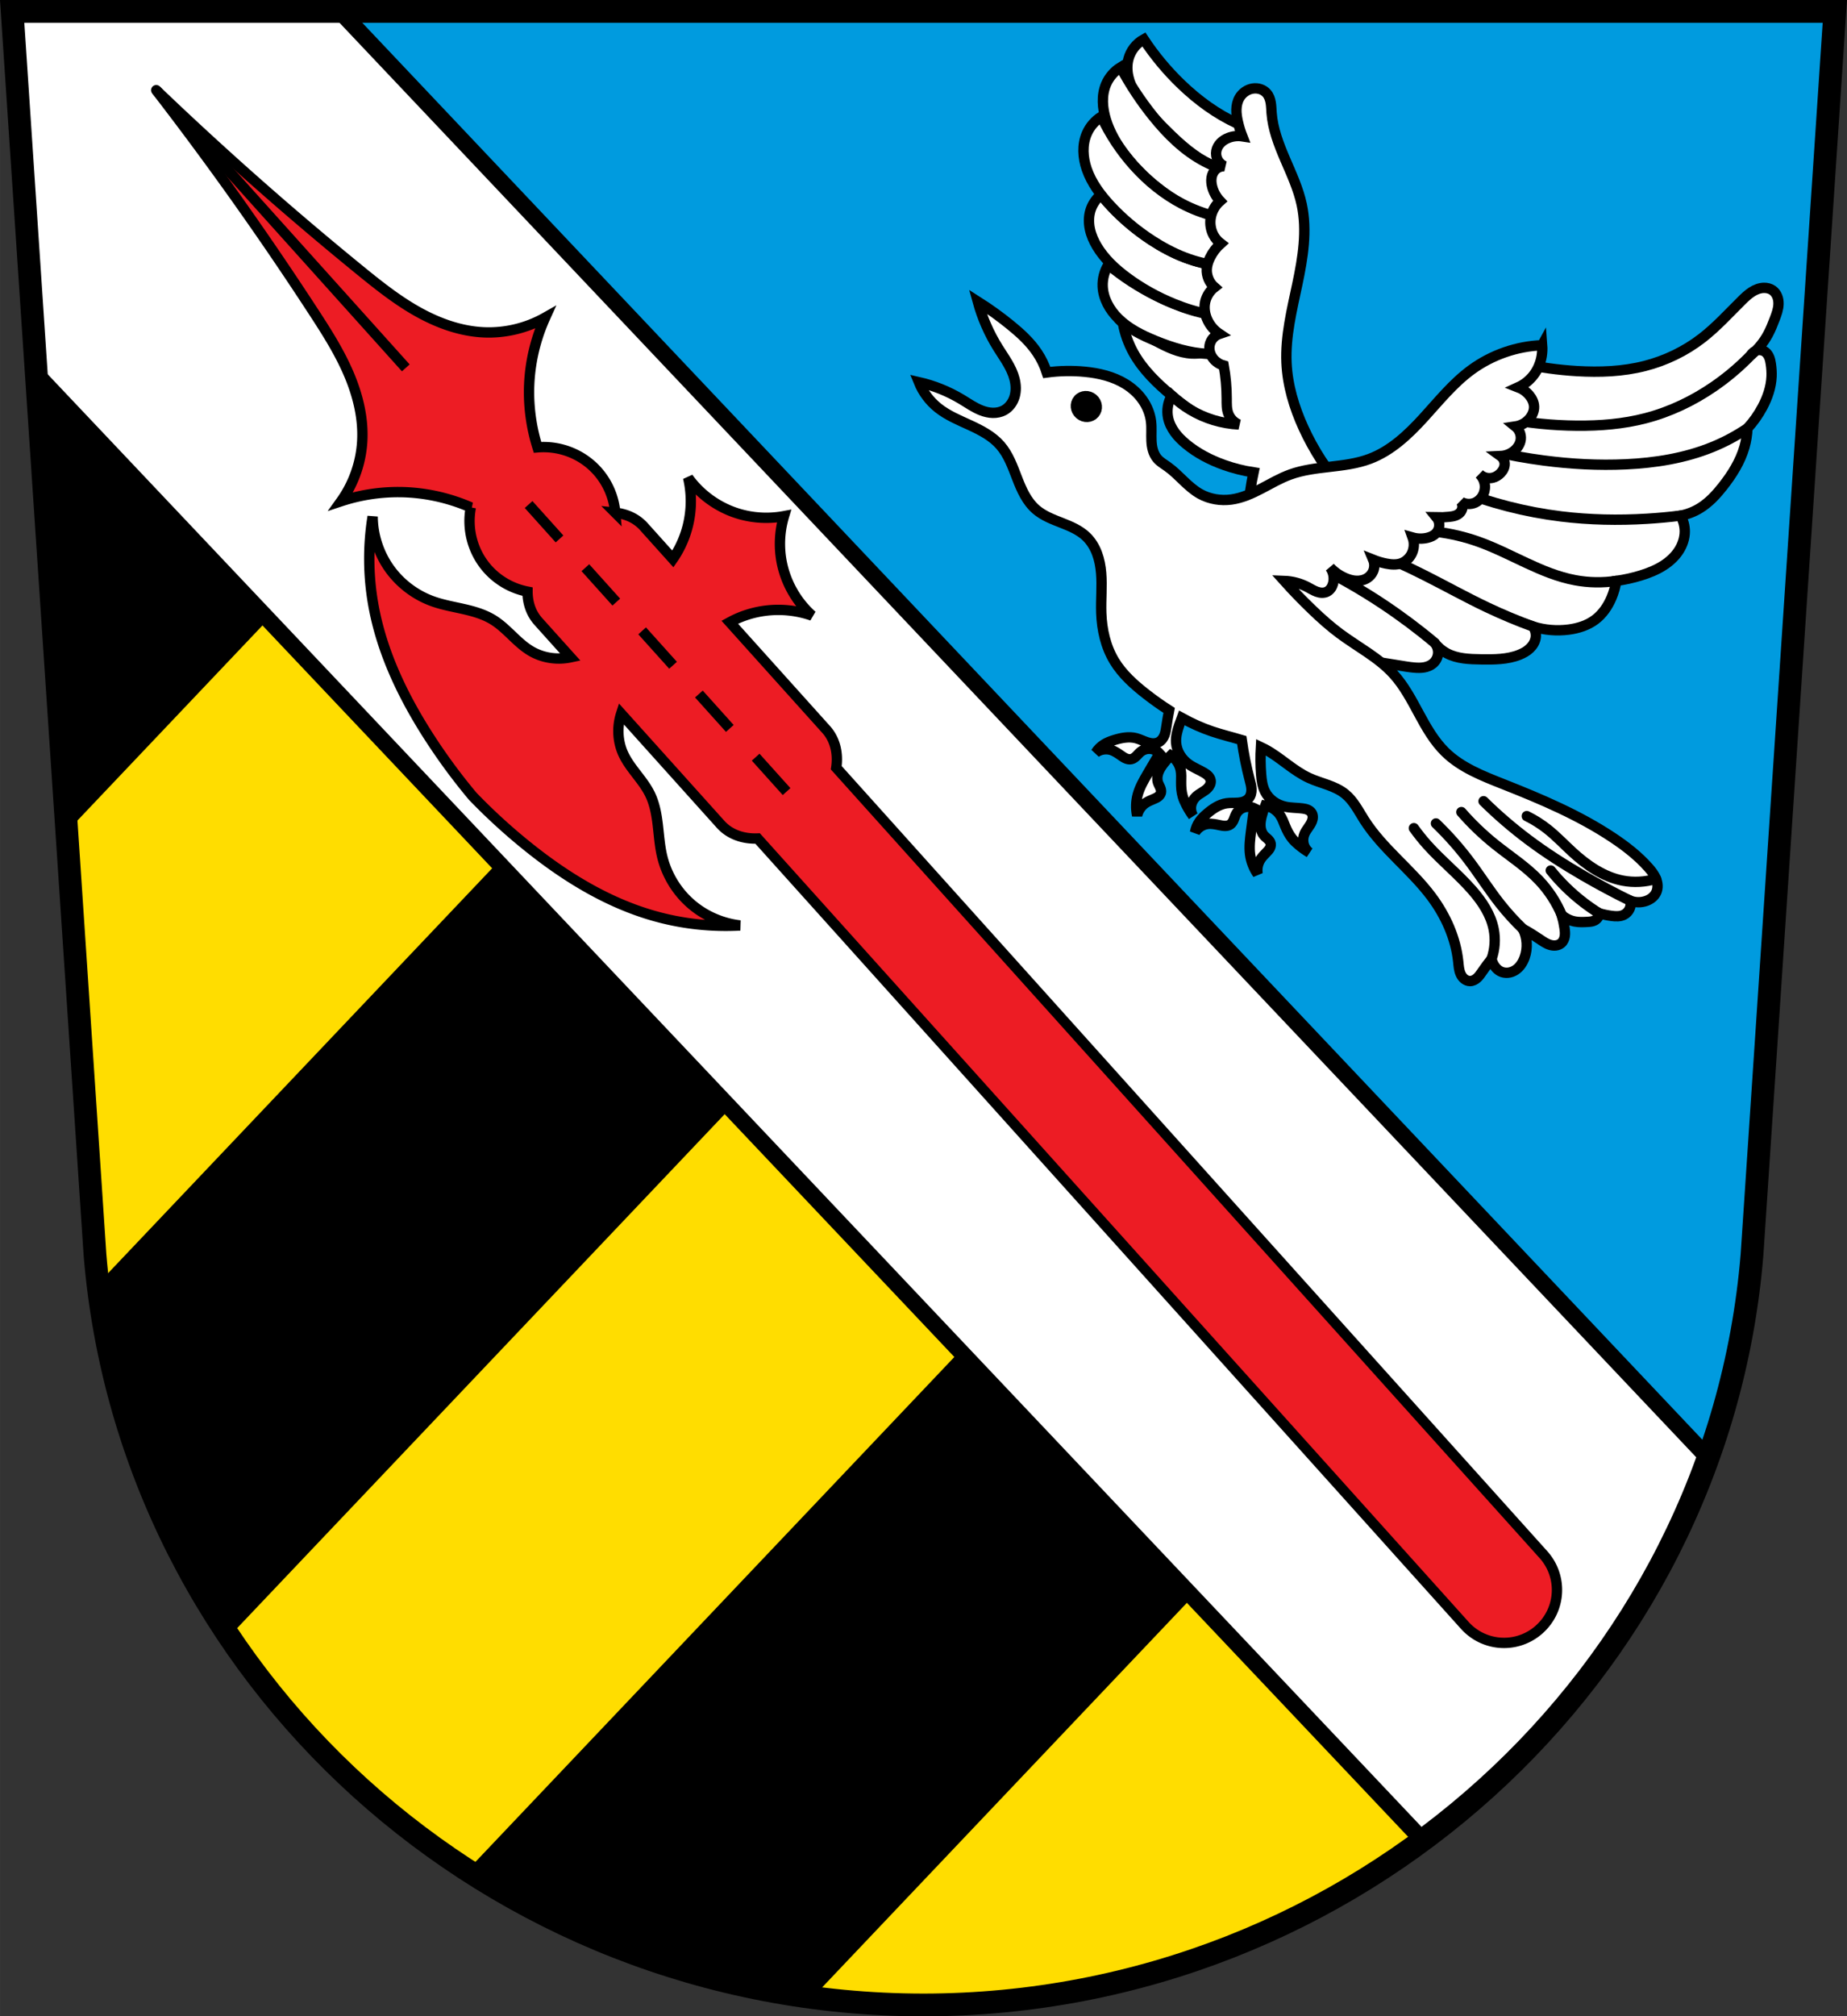<?xml version="1.0" encoding="UTF-8" standalone="no"?>
<svg
   xmlns:dc="http://purl.org/dc/elements/1.1/"
   xmlns:cc="http://creativecommons.org/ns#"
   xmlns:rdf="http://www.w3.org/1999/02/22-rdf-syntax-ns#"
   xmlns:svg="http://www.w3.org/2000/svg"
   xmlns="http://www.w3.org/2000/svg"
   xmlns:xlink="http://www.w3.org/1999/xlink"
   xmlns:sodipodi="http://sodipodi.sourceforge.net/DTD/sodipodi-0.dtd"
   xmlns:inkscape="http://www.inkscape.org/namespaces/inkscape"
   width="893.134"
   height="974.396"
   viewBox="0 0 893.13 974.4"
   version="1.1"
   id="svg1262"
   sodipodi:docname="DEU_Wenzenbach_COA.svg"
   inkscape:version="0.92.5 (2060ec1f9f, 2020-04-08)">
  <rect x="0" y="0" width="893.13" height="974.4" fill="#333333" stroke="none"/>
  <sodipodi:namedview
     pagecolor="#ffffff"
     bordercolor="#666666"
     borderopacity="1"
     objecttolerance="10"
     gridtolerance="10"
     guidetolerance="10"
     inkscape:pageopacity="0"
     inkscape:pageshadow="2"
     inkscape:window-width="1920"
     inkscape:window-height="1046"
     id="namedview1264"
     showgrid="false"
     inkscape:zoom="0.81383768"
     inkscape:cx="446.56691"
     inkscape:cy="487.19789"
     inkscape:window-x="-11"
     inkscape:window-y="-11"
     inkscape:window-maximized="1"
     inkscape:current-layer="svg1262"
     inkscape:snap-global="false"
     fit-margin-top="0"
     fit-margin-left="0"
     fit-margin-right="0"
     fit-margin-bottom="0" />
  <defs
     id="defs1166">
    <path
       id="0"
       d="m -39.709,54.611 40.06,600.94 c 16.789,203.92 191.93,362.37 400.63,362.46 208.59,-0.158 383.78,-158.65 400.63,-362.46 l 40.06,-600.94 h -440.69 z"
       inkscape:connector-curvature="0"
       style="fill-rule:evenodd" />
  </defs>
  <use
     height="100%"
     width="100%"
     y="0"
     x="0"
     style="fill:#ffffff"
     id="use1168"
     xlink:href="#0"
     transform="translate(45.584,-49.111)" />
  <path
     sodipodi:nodetypes="ccccc"
     style="fill:#009bdf;fill-opacity:1;fill-rule:evenodd;stroke:#000000;stroke-width:8"
     inkscape:connector-curvature="0"
     id="path1170"
     d="m 164.456,5.499 661.53,699.01 c 11.12,-31.06 18.391,-63.93 21.21,-98.07 l 40.06,-600.94 z" />
  <path
     style="fill:#ffdd00;fill-opacity:1;fill-rule:evenodd;stroke:#000000;stroke-width:8"
     inkscape:connector-curvature="0"
     id="path1172"
     d="m 17.568,180.899 28.369,425.54 c 16.789,203.92 191.93,362.37 400.63,362.46 90.04,-0.068 173.86,-29.643 241.4,-79.63 l -670.39,-708.38 z" />
  <use
     xlink:href="#0"
     id="use1176"
     style="fill:none;stroke:#000000;stroke-width:11"
     x="0"
     y="0"
     width="100%"
     height="100%"
     transform="translate(45.584,-49.111)" />
  <path
     d="m 17.568,180.899 14.689,220.35 97.08,-102.28 -111.77,-118.06 z m 223.54,236.13 -193.68,204.06 c 7.5,62.13 29.747,119.68 63.09,169.36 l 242.37,-255.35 -111.77,-118.06 z m 223.54,236.13 -238.18,250.95 c 49.05,31.648 105.43,53.04 165.79,61.15 l 184.16,-194.04 z"
     id="path1178"
     inkscape:connector-curvature="0"
     style="fill-rule:evenodd;stroke:#000000" />
  <g
     transform="matrix(1,-0.025,0.025,1,38.147,-42.003)"
     id="g1198"
     style="fill:#ed1c24;fill-opacity:1;stroke:#000000;stroke-width:5">
    <path
       d="m 35.24,86.47 c 25.884,35.32 50.36,71.67 73.34,108.94 5.977,9.691 11.882,19.497 16.13,30.06 4.247,10.564 6.802,21.999 5.808,33.34 -0.897,10.239 -4.727,20.2 -10.919,28.409 9.169,-2.774 18.793,-4.03 28.367,-3.715 11.823,0.394 23.543,3.25 34.26,8.245 a 35.082,35.539 49.468 0 0 7.499,30.081 35.082,35.539 49.468 0 0 18.887,11.296 c -0.129,5.453 1.436,10.548 4.862,14.555 l 15.12,17.686 c -6.492,1.207 -13.45,0.004 -19.06,-3.506 -6.702,-4.192 -11.256,-11.189 -17.877,-15.507 -4.304,-2.807 -9.294,-4.357 -14.274,-5.616 -4.981,-1.259 -10.05,-2.268 -14.836,-4.136 -8.276,-3.23 -15.522,-9.05 -20.468,-16.427 -4.946,-7.381 -7.57,-16.294 -7.41,-25.17 -2.617,13.907 -2.888,28.26 -0.797,42.26 3.439,23.03 13.162,44.729 25.26,64.63 6.214,10.222 13.07,20.05 20.529,29.409 8.09,8.817 16.731,17.12 25.864,24.847 17.778,15.04 37.708,28.02 59.921,34.99 13.505,4.24 27.72,6.199 41.865,5.774 -8.798,-1.221 -17.194,-5.196 -23.717,-11.229 -6.523,-6.03 -11.145,-14.1 -13.05,-22.773 -1.102,-5.02 -1.31,-10.181 -1.78,-15.297 -0.47,-5.116 -1.228,-10.287 -3.332,-14.975 -3.238,-7.212 -9.443,-12.798 -12.544,-20.07 -2.596,-6.088 -2.705,-13.149 -0.503,-19.375 l 46.716,54.635 c 4.271,4.995 10.661,7.393 17.725,7.299 l 332.22,388.54 c 9.203,10.762 25.276,12.02 36.04,2.816 10.763,-9.203 12.02,-25.276 2.816,-36.04 l -332.22,-388.54 c 1.19,-6.964 -0.186,-13.648 -4.457,-18.644 l -45.25,-52.915 c 0.401,-0.205 0.803,-0.411 1.21,-0.605 5.02,-2.396 10.457,-3.927 15.991,-4.512 7.641,-0.808 15.467,0.201 22.652,2.921 -7.411,-6.96 -12.438,-16.412 -14.07,-26.448 -1.185,-7.305 -0.592,-14.893 1.713,-21.925 -7.305,1.185 -14.893,0.592 -21.925,-1.713 -9.661,-3.167 -18.219,-9.602 -23.944,-18 1.571,7.521 1.353,15.41 -0.631,22.833 -1.438,5.376 -3.793,10.506 -6.941,15.1 -0.255,0.372 -0.52,0.736 -0.786,1.101 l -13.652,-15.967 c -3.427,-4.01 -8.218,-6.345 -13.626,-7.06 a 35.082,35.539 49.468 0 0 -8.223,-20.412 35.082,35.539 49.468 0 0 -28.559,-12.102 c -3.263,-11.36 -4.261,-23.374 -2.815,-35.11 1.172,-9.507 3.912,-18.819 8.08,-27.446 -9.07,4.842 -19.506,7.078 -29.761,6.374 -11.36,-0.78 -22.258,-5.079 -32.03,-10.916 -9.776,-5.837 -18.548,-13.192 -27.19,-20.602 -33.25,-28.497 -65.36,-58.32 -96.23,-89.38"
       id="path1182"
       inkscape:connector-curvature="0"
       style="fill:#ed1c24;fill-opacity:1;stroke-linecap:round" />
    <g
       id="g1196"
       style="fill:#ed1c24;fill-opacity:1;fill-rule:evenodd">
      <path
         d="M 35.24,86.47 152.48,223.59"
         id="path1184"
         inkscape:connector-curvature="0"
         style="fill:#ed1c24;fill-opacity:1" />
      <path
         d="m 210.18,291.07 14.532,16.995"
         id="path1186"
         inkscape:connector-curvature="0"
         style="fill:#ed1c24;fill-opacity:1" />
      <path
         d="m 236.85,322.26 14.532,16.995"
         id="path1188"
         inkscape:connector-curvature="0"
         style="fill:#ed1c24;fill-opacity:1" />
      <path
         d="m 263.52,353.45 14.532,16.995"
         id="path1190"
         inkscape:connector-curvature="0"
         style="fill:#ed1c24;fill-opacity:1" />
      <path
         d="m 290.19,384.64 14.532,16.995"
         id="path1192"
         inkscape:connector-curvature="0"
         style="fill:#ed1c24;fill-opacity:1" />
      <path
         d="m 316.86,415.83 14.532,16.995"
         id="path1194"
         inkscape:connector-curvature="0"
         style="fill:#ed1c24;fill-opacity:1" />
    </g>
  </g>
  <g
     id="g1256"
     style="stroke:#000000;stroke-width:5"
     transform="translate(45.584,-49.111)">
    <g
       id="g1236"
       style="fill-rule:evenodd">
      <g
         id="g1216"
         style="fill:#ffffff">
        <path
           d="m 497.4,205.28 c 0.897,4.948 2.602,9.748 5.03,14.15 4.52,8.21 11.402,14.86 18.599,20.863 2.881,2.403 5.833,4.727 8.945,6.822 3.472,2.338 7.161,4.397 11.124,5.743 3.963,1.346 8.219,1.961 12.365,1.391 2.503,-0.344 4.955,-1.121 7.149,-2.373 2.194,-1.252 4.125,-2.986 5.52,-5.092 1.834,-2.767 2.7,-6.131 2.62,-9.449 -0.081,-3.319 -1.086,-6.587 -2.721,-9.477 -2.455,-4.338 -6.469,-7.903 -11.273,-9.229 -3.905,-1.077 -8.06,-0.652 -12.05,0 -3.998,0.652 -8.01,1.526 -12.05,1.321 -6.224,-0.316 -12.02,-3.151 -17.487,-6.133 -6.156,-3.354 -12.172,-6.966 -18.03,-10.823 l 2.267,2.283 z"
           id="path1200"
           inkscape:connector-curvature="0" />
        <path
           d="m 565.46,202.44 c -6.94,0.571 -13.944,0.362 -20.838,-0.622 -10.72,-1.529 -21.14,-4.929 -30.871,-9.683 -8.351,-4.08 -16.213,-9.161 -23.364,-15.1 -1.942,3.123 -2.915,6.838 -2.755,10.512 0.255,5.855 3.339,11.326 7.506,15.448 5.02,4.962 11.491,8.164 18.03,10.823 8.092,3.294 16.579,5.91 25.307,6.313 5.461,0.252 10.939,-0.37 16.288,-1.501 4.62,-0.977 9.16,-2.335 13.557,-4.056 l -2.855,-12.136 z"
           id="path1202"
           inkscape:connector-curvature="0" />
        <path
           d="m 563.47,112.83 c -3.595,-1.06 -7.116,-2.372 -10.529,-3.922 -10.131,-4.602 -19.233,-11.282 -27.27,-18.983 -6.848,-6.566 -12.963,-13.897 -18.19,-21.812 -3.617,1.996 -6.358,5.517 -7.406,9.512 -0.73,2.783 -0.658,5.742 -0.035,8.551 0.623,2.809 1.784,5.478 3.198,7.984 3.456,6.123 8.383,11.267 13.344,16.249 6.232,6.258 12.695,12.443 20.375,16.804 10.737,6.097 23.631,8.298 35.782,6.108 l -9.272,-20.491 z"
           id="path1204"
           inkscape:connector-curvature="0" />
        <path
           d="m 563.86,133.55 c -9.307,0.179 -18.65,-2.025 -26.896,-6.344 -9.88,-5.175 -17.992,-13.208 -24.984,-21.899 -5.943,-7.388 -11.191,-15.335 -15.652,-23.701 -3.138,1.925 -5.652,4.848 -7.086,8.238 -2.277,5.384 -1.764,11.593 -0.03,17.17 1.868,6.01 5.072,11.545 8.864,16.571 5.505,7.296 12.268,13.593 19.658,18.971 5.785,4.211 12,7.893 18.723,10.356 6.718,2.463 13.962,3.678 21.08,2.923 4.429,-0.47 8.776,-1.701 12.794,-3.622 l -6.467,-18.668 z"
           id="path1206"
           inkscape:connector-curvature="0" />
        <path
           d="m 561.03,176.06 c -5.346,1.341 -10.904,1.833 -16.403,1.453 -11.923,-0.824 -23.275,-5.716 -33.28,-12.248 -9.239,-6.03 -17.535,-13.502 -24.494,-22.06 -2.525,2.028 -4.392,4.861 -5.26,7.98 -0.789,2.835 -0.758,5.864 -0.135,8.74 0.623,2.876 1.824,5.605 3.327,8.135 3.602,6.07 8.889,10.97 14.557,15.172 7,5.191 14.691,9.443 22.766,12.728 11.07,4.504 23.13,7.206 34.991,5.789 5.473,-0.654 10.841,-2.18 15.839,-4.504 l -11.903,-21.18 z"
           id="path1208"
           inkscape:connector-curvature="0" />
        <path
           d="m 557.53,155.84 c -10.917,-0.333 -21.751,-3.16 -31.439,-8.204 -8.868,-4.617 -16.736,-11.05 -23.407,-18.495 -6.34,-7.08 -11.633,-15.09 -15.652,-23.701 -3.117,1.951 -5.623,4.864 -7.086,8.238 -2.331,5.375 -1.94,11.636 -0.03,17.17 2.302,6.675 6.647,12.46 11.453,17.633 5.933,6.385 12.667,12.02 19.975,16.772 10.02,6.514 21.362,11.419 33.28,12.248 5.499,0.382 11.06,-0.11 16.403,-1.453 l -3.501,-20.21 z"
           id="path1210"
           inkscape:connector-curvature="0" />
        <path
           d="m 603.81,285.36 c -7.747,-8.831 -14.197,-18.797 -19.08,-29.482 -4.534,-9.922 -7.736,-20.571 -8.221,-31.469 -0.573,-12.865 2.626,-25.554 5.282,-38.16 2.655,-12.601 4.783,-25.691 2.087,-38.28 -1.634,-7.636 -4.982,-14.777 -8.06,-21.954 -3.078,-7.177 -5.942,-14.599 -6.516,-22.387 -0.121,-1.646 -0.14,-3.305 -0.421,-4.931 -0.281,-1.627 -0.847,-3.247 -1.928,-4.495 -0.81,-0.935 -1.889,-1.627 -3.064,-2.01 -1.175,-0.387 -2.443,-0.473 -3.667,-0.29 -2.677,0.4 -5.103,2.122 -6.456,4.467 -0.987,1.709 -1.419,3.699 -1.47,5.671 -0.051,1.973 0.266,3.938 0.698,5.863 0.543,2.416 1.27,4.791 2.173,7.097 -2.259,-0.345 -4.607,-0.087 -6.736,0.741 -1.394,0.542 -2.705,1.333 -3.752,2.401 -1.047,1.068 -1.823,2.424 -2.098,3.894 -0.282,1.502 -0.027,3.1 0.708,4.44 0.735,1.34 1.945,2.413 3.363,2.983 -1.569,-0.123 -3.179,0.433 -4.338,1.497 -1.127,1.035 -1.804,2.504 -2.041,4.02 -0.237,1.512 -0.056,3.067 0.342,4.544 0.678,2.514 1.992,4.854 3.786,6.742 -2.456,2.135 -4.111,5.171 -4.574,8.392 -0.397,2.762 0.081,5.654 1.409,8.108 0.854,1.577 2.05,2.967 3.481,4.046 -2.131,1.897 -3.891,4.209 -5.152,6.768 -0.849,1.721 -1.478,3.576 -1.598,5.49 -0.208,3.309 1.206,6.683 3.711,8.855 -2.589,1.999 -4.322,5.071 -4.693,8.321 -0.295,2.582 0.247,5.226 1.357,7.575 1.265,2.677 3.269,5 5.732,6.642 -1.203,0.408 -2.293,1.144 -3.122,2.107 -0.828,0.963 -1.393,2.151 -1.617,3.402 -0.217,1.211 -0.115,2.474 0.256,3.647 0.37,1.174 1.01,2.258 1.817,3.183 1.249,1.423 2.925,2.467 4.753,2.962 0.951,5.294 1.434,10.673 1.441,16.05 0.003,2.429 -0.079,4.929 0.776,7.202 0.88,2.342 2.765,4.286 5.078,5.239 -8.255,-0.41 -16.4,-2.884 -23.489,-7.134 -3.223,-1.932 -6.229,-4.225 -8.945,-6.822 -1.865,3.182 -2.509,7.06 -1.774,10.673 0.521,2.562 1.705,4.962 3.244,7.08 1.539,2.114 3.427,3.954 5.44,5.622 5.398,4.473 11.721,7.748 18.325,10.1 4.646,1.653 9.449,2.863 14.324,3.607 -0.587,2.752 -1.082,5.524 -1.483,8.309 -0.597,4.144 -0.987,8.318 -1.168,12.501 l 45.879,-12.818 z"
           id="path1212"
           inkscape:connector-curvature="0" />
        <path
           d="m 690.21,224.74 c 8.794,1.926 17.738,3.166 26.725,3.703 10.995,0.657 22.14,0.25 32.819,-2.467 10.04,-2.556 19.568,-7.161 27.758,-13.512 6.958,-5.395 12.889,-11.972 19.16,-18.15 1.505,-1.485 3.044,-2.958 4.82,-4.105 1.776,-1.147 3.821,-1.961 5.935,-1.993 1.448,-0.022 2.924,0.339 4.108,1.172 1.027,0.722 1.8,1.775 2.272,2.938 0.472,1.163 0.652,2.432 0.62,3.687 -0.064,2.509 -0.951,4.916 -1.848,7.26 -0.967,2.529 -1.962,5.056 -3.249,7.438 -2.046,3.786 -4.826,7.175 -8.14,9.921 0.639,-1.14 1.779,-1.986 3.055,-2.267 1.276,-0.281 2.667,0.008 3.725,0.774 0.889,0.644 1.527,1.59 1.946,2.605 0.419,1.015 0.632,2.102 0.797,3.188 0.309,2.04 0.455,4.109 0.362,6.17 -0.234,5.157 -1.966,10.161 -4.394,14.717 -1.979,3.713 -4.426,7.175 -7.267,10.278 -0.121,3.041 -0.605,6.067 -1.44,8.994 -1.991,6.985 -5.929,13.27 -10.421,18.978 -3.168,4.03 -6.696,7.869 -11.05,10.563 -2.892,1.788 -6.115,3.04 -9.456,3.673 1.352,2.314 2.071,4.994 2.058,7.673 -0.016,3.304 -1.138,6.558 -2.949,9.322 -1.81,2.764 -4.288,5.06 -7.05,6.874 -3.504,2.31 -7.449,3.874 -11.465,5.093 -3.81,1.157 -7.711,2.02 -11.655,2.569 -0.436,2.822 -1.225,5.589 -2.344,8.216 -1.739,4.082 -4.331,7.876 -7.882,10.536 -3.674,2.752 -8.207,4.17 -12.759,4.768 -5.764,0.756 -11.69,0.257 -17.246,-1.454 1.08,1.557 1.538,3.533 1.253,5.407 -0.298,1.959 -1.378,3.748 -2.809,5.119 -1.431,1.371 -3.198,2.35 -5.04,3.088 -5.79,2.322 -12.213,2.318 -18.45,2.233 -5.721,-0.078 -11.69,-0.259 -16.726,-2.974 -2.294,-1.237 -4.315,-2.976 -5.881,-5.059 1.22,1.401 1.853,3.298 1.718,5.151 -0.135,1.853 -1.036,3.638 -2.447,4.847 -1.211,1.038 -2.752,1.641 -4.324,1.913 -1.572,0.272 -3.182,0.23 -4.771,0.096 -2.389,-0.202 -4.755,-0.611 -7.12,-1 -11.481,-1.893 -23.15,-3.384 -33.999,-7.599 -16.318,-6.343 -30.12,-18.929 -37.933,-34.596 10.923,-3.554 21.567,-7.966 31.802,-13.181 14.522,-7.4 28.2,-16.409 40.952,-26.563 22.666,-18.05 42.41,-39.766 58.23,-64.04 z"
           id="path1214"
           inkscape:connector-curvature="0" />
      </g>
      <g
         id="g1234"
         style="stroke-linecap:round">
        <g
           id="g1230"
           style="fill:none">
          <path
             d="m 801.19,220.63 c -5.449,5.651 -11.467,10.755 -17.932,15.209 -10.07,6.939 -21.27,12.304 -33.11,15.383 -10.822,2.815 -22.07,3.704 -33.25,3.605 -11.642,-0.103 -23.275,-1.266 -34.708,-3.469"
             id="path1218"
             inkscape:connector-curvature="0" />
          <path
             d="m 799.41,256.09 c -5.357,3.615 -11.09,6.671 -17.08,9.101 -13.209,5.362 -27.504,7.628 -41.744,8.296 -13.202,0.619 -26.452,-0.103 -39.557,-1.815 -8.471,-1.107 -16.887,-2.626 -25.21,-4.552"
             id="path1220"
             inkscape:connector-curvature="0" />
          <path
             d="m 767.04,298.3 c -5.378,0.667 -10.777,1.166 -16.186,1.496 -13.842,0.843 -27.766,0.573 -41.531,-1.115 -17.307,-2.122 -34.34,-6.492 -50.53,-12.964"
             id="path1222"
             inkscape:connector-curvature="0" />
          <path
             d="m 735.98,329.83 c -6.597,1 -13.363,0.888 -19.922,-0.342 -16.511,-3.096 -30.888,-12.957 -46.713,-18.593 -13.05,-4.646 -27.12,-6.377 -40.904,-5.03"
             id="path1224"
             inkscape:connector-curvature="0" />
          <path
             d="m 695.75,351.9 c -7.531,-2.739 -14.934,-5.832 -22.18,-9.266 -10.305,-4.887 -20.27,-10.457 -30.46,-15.578 -8.376,-4.21 -16.905,-8.116 -25.564,-11.709"
             id="path1226"
             inkscape:connector-curvature="0" />
          <path
             d="m 648.1,359.71 c -7.961,-6.661 -16.288,-12.884 -24.93,-18.632 -10.358,-6.89 -21.17,-13.1 -32.34,-18.568"
             id="path1228"
             inkscape:connector-curvature="0" />
        </g>
        <path
           d="m 700.13,215.95 c -12.249,0.448 -24.335,4.645 -34.23,11.883 -8.868,6.49 -15.818,15.189 -23.23,23.298 -7.417,8.109 -15.704,15.911 -25.999,19.756 -12.239,4.57 -26.08,3.085 -38.36,7.538 -4.872,1.766 -9.363,4.421 -13.957,6.819 -4.594,2.398 -9.406,4.576 -14.542,5.268 -5.124,0.69 -10.486,-0.177 -15.01,-2.679 -6.02,-3.328 -10.193,-9.218 -15.803,-13.199 -1.71,-1.214 -3.576,-2.271 -4.944,-3.861 -1.01,-1.175 -1.705,-2.6 -2.142,-4.087 -0.438,-1.487 -0.627,-3.039 -0.699,-4.587 -0.144,-3.097 0.168,-6.214 -0.203,-9.292 -0.452,-3.754 -1.927,-7.359 -4.104,-10.45 -2.177,-3.091 -5.04,-5.674 -8.258,-7.663 -5.883,-3.639 -12.812,-5.259 -19.698,-5.925 -6.104,-0.59 -12.275,-0.472 -18.352,0.349 -1.087,-3.368 -2.642,-6.584 -4.607,-9.527 -3.463,-5.189 -8.132,-9.452 -12.974,-13.385 -5.04,-4.098 -10.327,-7.899 -15.816,-11.378 2.156,7.853 5.453,15.392 9.755,22.305 3.039,4.883 6.639,9.592 8.05,15.166 0.707,2.787 0.829,5.768 0.008,8.524 -0.821,2.756 -2.644,5.267 -5.185,6.613 -1.635,0.866 -3.511,1.229 -5.361,1.188 -1.85,-0.041 -3.678,-0.477 -5.408,-1.135 -3.459,-1.316 -6.509,-3.491 -9.68,-5.399 -6.391,-3.846 -13.399,-6.666 -20.673,-8.319 1.973,4.859 5.215,9.197 9.316,12.465 4.604,3.669 10.137,5.928 15.487,8.385 5.35,2.457 10.726,5.263 14.596,9.7 3.923,4.499 5.964,10.285 8.119,15.851 2.155,5.567 4.654,11.262 9.173,15.16 3.509,3.03 7.946,4.715 12.262,6.405 4.316,1.69 8.724,3.511 12.06,6.726 2.325,2.239 4.03,5.075 5.165,8.096 1.136,3.02 1.719,6.228 1.988,9.444 0.538,6.433 -0.163,12.908 0.068,19.36 0.288,8.07 2.101,16.209 6.266,23.12 3.886,6.451 9.629,11.565 15.579,16.182 3.531,2.741 7.185,5.347 10.963,7.747 -0.48,2.489 -0.908,4.988 -1.274,7.496 -0.218,1.496 -0.418,3.01 -0.961,4.421 -0.543,1.411 -1.472,2.731 -2.811,3.433 -0.845,0.443 -1.814,0.619 -2.768,0.597 -0.954,-0.021 -1.894,-0.232 -2.801,-0.526 -1.815,-0.588 -3.517,-1.509 -5.364,-1.989 -3.46,-0.898 -7.131,-0.175 -10.545,0.884 -1.717,0.533 -3.422,1.157 -4.946,2.111 -1.613,1.01 -2.997,2.381 -4.02,3.984 2.072,-1.533 4.872,-2.027 7.344,-1.299 1.861,0.549 3.465,1.719 5.058,2.826 0.714,0.496 1.441,0.986 2.246,1.316 0.805,0.33 1.701,0.494 2.551,0.308 0.956,-0.209 1.768,-0.835 2.466,-1.522 0.697,-0.687 1.32,-1.454 2.087,-2.061 1.315,-1.038 3.036,-1.547 4.704,-1.392 1.668,0.155 3.265,0.972 4.366,2.235 -1.936,3.278 -3.864,6.561 -5.784,9.848 -1.862,3.188 -3.735,6.425 -4.716,9.984 -0.907,3.291 -1.017,6.799 -0.315,10.139 0.531,-2.405 2,-4.589 4.03,-5.985 1.231,-0.847 2.636,-1.4 4.01,-1.982 0.74,-0.312 1.483,-0.639 2.123,-1.124 0.64,-0.485 1.177,-1.147 1.36,-1.929 0.2,-0.851 -0.033,-1.748 -0.376,-2.552 -0.343,-0.804 -0.797,-1.562 -1.069,-2.393 -0.501,-1.532 -0.345,-3.225 0.187,-4.747 0.533,-1.522 1.422,-2.892 2.391,-4.181 1.1,-1.463 2.31,-2.842 3.621,-4.119 2.431,1.561 4.193,4.132 4.773,6.962 0.394,1.923 0.259,3.908 0.239,5.871 -0.023,2.336 0.122,4.696 0.768,6.942 0.414,1.439 1.029,2.814 1.716,4.145 0.963,1.866 2.069,3.658 3.31,5.353 -0.924,-1.547 -1.255,-3.439 -0.91,-5.208 0.306,-1.568 1.13,-3.02 2.287,-4.126 1.684,-1.606 3.996,-2.447 5.624,-4.11 0.485,-0.495 0.903,-1.065 1.181,-1.7 0.276,-0.636 0.403,-1.345 0.304,-2.031 -0.12,-0.841 -0.572,-1.607 -1.156,-2.223 -0.584,-0.616 -1.298,-1.093 -2.029,-1.526 -2.398,-1.423 -5.04,-2.431 -7.32,-4.04 -1.726,-1.219 -3.22,-2.775 -4.31,-4.586 -1.09,-1.81 -1.772,-3.875 -1.912,-5.983 -0.19,-2.857 0.602,-5.684 1.508,-8.4 0.391,-1.173 0.813,-2.334 1.25,-3.49 4.736,2.608 9.662,4.846 14.789,6.569 4.667,1.568 9.495,2.724 14.213,4.139 0.909,6.511 2.191,12.969 3.859,19.328 0.384,1.462 0.789,2.935 0.841,4.446 0.052,1.511 -0.286,3.091 -1.245,4.26 -0.604,0.738 -1.429,1.278 -2.315,1.631 -0.886,0.353 -1.835,0.525 -2.785,0.608 -1.9,0.167 -3.827,-0.014 -5.714,0.266 -3.536,0.526 -6.633,2.626 -9.361,4.935 -1.372,1.162 -2.699,2.403 -3.729,3.877 -1.09,1.559 -1.827,3.362 -2.143,5.238 1.308,-2.22 3.692,-3.772 6.252,-4.067 1.927,-0.222 3.859,0.229 5.759,0.625 0.851,0.178 1.712,0.345 2.582,0.335 0.869,-10e-4 1.759,-0.21 2.468,-0.713 0.798,-0.566 1.302,-1.46 1.675,-2.364 0.374,-0.905 0.647,-1.854 1.117,-2.713 0.804,-1.47 2.189,-2.612 3.784,-3.121 1.596,-0.509 3.387,-0.38 4.893,0.352 -0.501,3.773 -0.994,7.549 -1.477,11.325 -0.468,3.662 -0.928,7.374 -0.44,11.03 0.451,3.384 1.722,6.655 3.673,9.456 -0.451,-2.421 0.049,-5.01 1.372,-7.085 0.802,-1.261 1.878,-2.319 2.918,-3.392 0.559,-0.576 1.116,-1.169 1.517,-1.864 0.4,-0.696 0.634,-1.516 0.498,-2.307 -0.148,-0.862 -0.713,-1.595 -1.343,-2.201 -0.63,-0.606 -1.345,-1.126 -1.919,-1.785 -1.06,-1.214 -1.578,-2.832 -1.683,-4.441 -0.104,-1.609 0.178,-3.22 0.565,-4.785 0.44,-1.776 1.018,-3.519 1.725,-5.207 2.848,0.487 5.472,2.164 7.111,4.543 1.114,1.617 1.767,3.497 2.516,5.312 0.891,2.16 1.948,4.276 3.42,6.09 0.944,1.163 2.045,2.188 3.197,3.144 1.616,1.342 3.336,2.557 5.14,3.633 -1.455,-1.063 -2.499,-2.676 -2.872,-4.439 -0.331,-1.563 -0.14,-3.222 0.494,-4.689 0.922,-2.136 2.72,-3.816 3.569,-5.983 0.253,-0.645 0.419,-1.33 0.424,-2.023 0.005,-0.693 -0.154,-1.396 -0.512,-1.989 -0.439,-0.727 -1.156,-1.258 -1.934,-1.597 -0.779,-0.339 -1.623,-0.499 -2.464,-0.613 -2.764,-0.372 -5.59,-0.264 -8.316,-0.854 -2.065,-0.447 -4.049,-1.3 -5.76,-2.541 -1.711,-1.24 -3.144,-2.872 -4.097,-4.758 -1.291,-2.555 -1.669,-5.467 -1.896,-8.321 -0.349,-4.382 -0.383,-8.788 -0.118,-13.176 0.679,0.319 1.354,0.65 2.02,1.01 7.513,4.03 13.637,10.41 21.394,13.95 2.887,1.318 5.944,2.214 8.927,3.297 2.983,1.083 5.94,2.379 8.406,4.376 4.075,3.3 6.452,8.187 9.27,12.608 8.814,13.827 22.563,23.794 32.396,36.915 6.895,9.202 11.815,20.06 13.02,31.493 0.213,2.01 0.321,4.087 1.138,5.94 0.408,0.927 0.997,1.785 1.782,2.424 0.785,0.639 1.775,1.048 2.788,1.048 1.271,0 2.474,-0.636 3.415,-1.491 0.941,-0.855 1.664,-1.917 2.385,-2.964 1.477,-2.132 3.01,-4.224 4.606,-6.271 0.287,1.407 0.898,2.748 1.773,3.887 0.672,0.875 1.507,1.638 2.489,2.141 1.113,0.57 2.394,0.79 3.639,0.678 1.246,-0.112 2.455,-0.549 3.514,-1.216 2.237,-1.409 3.736,-3.775 4.606,-6.271 1.544,-4.432 1.243,-9.474 -0.817,-13.69 2.734,1.512 5.398,3.147 7.984,4.899 1.595,1.081 3.197,2.226 5.04,2.787 0.922,0.281 1.899,0.409 2.856,0.292 0.957,-0.116 1.892,-0.487 2.619,-1.119 0.982,-0.855 1.523,-2.132 1.708,-3.42 0.185,-1.289 0.047,-2.602 -0.142,-3.891 -0.308,-2.107 -0.749,-4.194 -1.317,-6.247 1.793,1.584 4.02,2.672 6.37,3.116 2.02,0.382 4.096,0.294 6.148,0.172 1.14,-0.068 2.318,-0.154 3.336,-0.673 0.644,-0.328 1.2,-0.824 1.602,-1.425 0.402,-0.601 0.647,-1.305 0.704,-2.025 1.934,0.554 3.907,0.966 5.901,1.229 1.01,0.133 2.02,0.228 3.035,0.173 1.013,-0.054 2.029,-0.261 2.938,-0.711 1.207,-0.597 2.196,-1.619 2.753,-2.844 0.557,-1.225 0.676,-2.646 0.332,-3.947 2.49,0.957 5.331,0.975 7.833,0.047 1.016,-0.377 1.979,-0.908 2.807,-1.607 0.828,-0.699 1.517,-1.57 1.957,-2.56 0.451,-1.015 0.633,-2.142 0.587,-3.252 -0.046,-1.11 -0.317,-2.205 -0.735,-3.234 -0.835,-2.059 -2.239,-3.835 -3.715,-5.496 -4.969,-5.592 -10.933,-10.219 -17.16,-14.366 -16.374,-10.906 -34.634,-18.621 -52.931,-25.851 -9.992,-3.949 -20.331,-7.96 -28.03,-15.453 -5.423,-5.277 -9.207,-11.977 -12.81,-18.631 -3.603,-6.654 -7.155,-13.442 -12.238,-19.05 -7.314,-8.07 -17.273,-13.14 -26.02,-19.625 -4.635,-3.44 -8.947,-7.295 -13.12,-11.284 -4.765,-4.556 -9.357,-9.295 -13.762,-14.2 3.899,0.142 7.763,1.164 11.224,2.966 1.502,0.782 2.939,1.713 4.535,2.278 0.798,0.283 1.636,0.471 2.483,0.489 0.847,0.018 1.704,-0.14 2.461,-0.519 0.734,-0.367 1.358,-0.936 1.838,-1.601 0.48,-0.665 0.819,-1.425 1.048,-2.213 0.778,-2.675 0.228,-5.702 -1.442,-7.931 2.073,2.195 4.597,3.963 7.369,5.159 1.685,0.727 3.478,1.247 5.311,1.325 1.833,0.078 3.714,-0.305 5.272,-1.274 1.287,-0.801 2.33,-1.996 2.918,-3.392 0.731,-1.735 0.734,-3.765 0.009,-5.503 2.028,0.812 4.133,1.434 6.276,1.856 2.378,0.468 4.894,0.679 7.183,-0.118 2.233,-0.778 4.094,-2.503 5.154,-4.617 1.21,-2.413 1.383,-5.324 0.467,-7.863 2.328,0.657 4.827,0.698 7.177,0.124 1.494,-0.365 2.964,-1 4.04,-2.103 0.99,-1.018 1.589,-2.409 1.649,-3.827 0.059,-1.419 -0.421,-2.853 -1.323,-3.949 2.041,0.052 4.085,-0.031 6.115,-0.248 0.974,-0.104 1.952,-0.24 2.881,-0.552 0.929,-0.311 1.814,-0.808 2.463,-1.542 0.606,-0.686 0.987,-1.569 1.07,-2.481 0.082,-0.912 -0.135,-1.849 -0.608,-2.633 2.034,1.193 4.654,1.323 6.795,0.337 1.386,-0.639 2.559,-1.713 3.372,-3 0.964,-1.531 1.428,-3.372 1.302,-5.177 -0.148,-2.125 -1.122,-4.181 -2.673,-5.641 0.835,0.829 1.884,1.438 3.02,1.751 1.134,0.313 2.348,0.33 3.489,0.046 1.429,-0.354 2.724,-1.169 3.749,-2.226 0.597,-0.615 1.11,-1.318 1.467,-2.098 0.356,-0.78 0.553,-1.639 0.516,-2.496 -0.062,-1.432 -0.809,-2.817 -1.969,-3.659 2.305,-0.103 4.574,-0.95 6.381,-2.384 1.79,-1.42 3.146,-3.48 3.375,-5.753 0.232,-2.306 -0.772,-4.703 -2.579,-6.155 2.673,-0.4 5.181,-1.818 6.9,-3.904 1.309,-1.588 2.173,-3.603 2.115,-5.66 -0.058,-2.039 -1.013,-3.973 -2.322,-5.537 -1.426,-1.703 -3.291,-3.035 -5.365,-3.829 2.889,-1.308 5.451,-3.334 7.39,-5.845 2.058,-2.666 3.405,-5.862 3.963,-9.184 0.294,-1.75 0.375,-3.537 0.237,-5.307 z"
           id="path1232"
           inkscape:connector-curvature="0"
           style="fill:#ffffff" />
      </g>
    </g>
    <g
       id="g1254"
       style="stroke-linecap:round">
      <ellipse
         cx="523.91"
         cy="-126.69"
         rx="5.168"
         ry="4.922"
         transform="matrix(0.758,0.652,-0.652,0.758,0,0)"
         id="ellipse1238" />
      <g
         id="g1252"
         style="fill:none;fill-rule:evenodd">
        <path
           d="m 675.67,512.51 c 1.615,-4.587 1.973,-9.611 1.022,-14.381 -1.408,-7.07 -5.555,-13.295 -10.292,-18.723 -6.774,-7.762 -14.881,-14.266 -21.763,-21.933 -2.327,-2.592 -4.51,-5.313 -6.536,-8.147"
           id="path1240"
           inkscape:connector-curvature="0" />
        <path
           d="m 690.87,498.04 c -3.949,-3.778 -7.636,-7.829 -11.03,-12.12 -5.255,-6.644 -9.784,-13.83 -14.876,-20.6 -4.897,-6.51 -10.314,-12.629 -16.182,-18.28"
           id="path1242"
           inkscape:connector-curvature="0" />
        <path
           d="m 709.62,491.34 c -2.588,-6.161 -6.293,-11.85 -10.88,-16.709 -6.341,-6.716 -14.223,-11.74 -21.431,-17.516 -5.856,-4.692 -11.292,-9.907 -16.225,-15.562"
           id="path1244"
           inkscape:connector-curvature="0" />
        <path
           d="m 742.74,484.41 c -7.705,-3.775 -15.279,-7.818 -22.703,-12.12 -9.17,-5.311 -18.12,-11.02 -26.603,-17.374 -7.62,-5.707 -14.854,-11.93 -21.637,-18.611"
           id="path1246"
           inkscape:connector-curvature="0" />
        <path
           d="m 727.78,490.51 c -2.63,-1.628 -5.179,-3.387 -7.634,-5.268 -5.873,-4.501 -11.205,-9.706 -15.847,-15.467"
           id="path1248"
           inkscape:connector-curvature="0" />
        <path
           d="m 755.19,473.8 c -5.185,1.6 -10.764,1.905 -16.09,0.881 -9.292,-1.786 -17.393,-7.441 -24.363,-13.84 -4.02,-3.691 -7.778,-7.681 -12.06,-11.06 -3.09,-2.44 -6.439,-4.55 -9.974,-6.284"
           id="path1250"
           inkscape:connector-curvature="0" />
      </g>
    </g>
  </g>
</svg>
